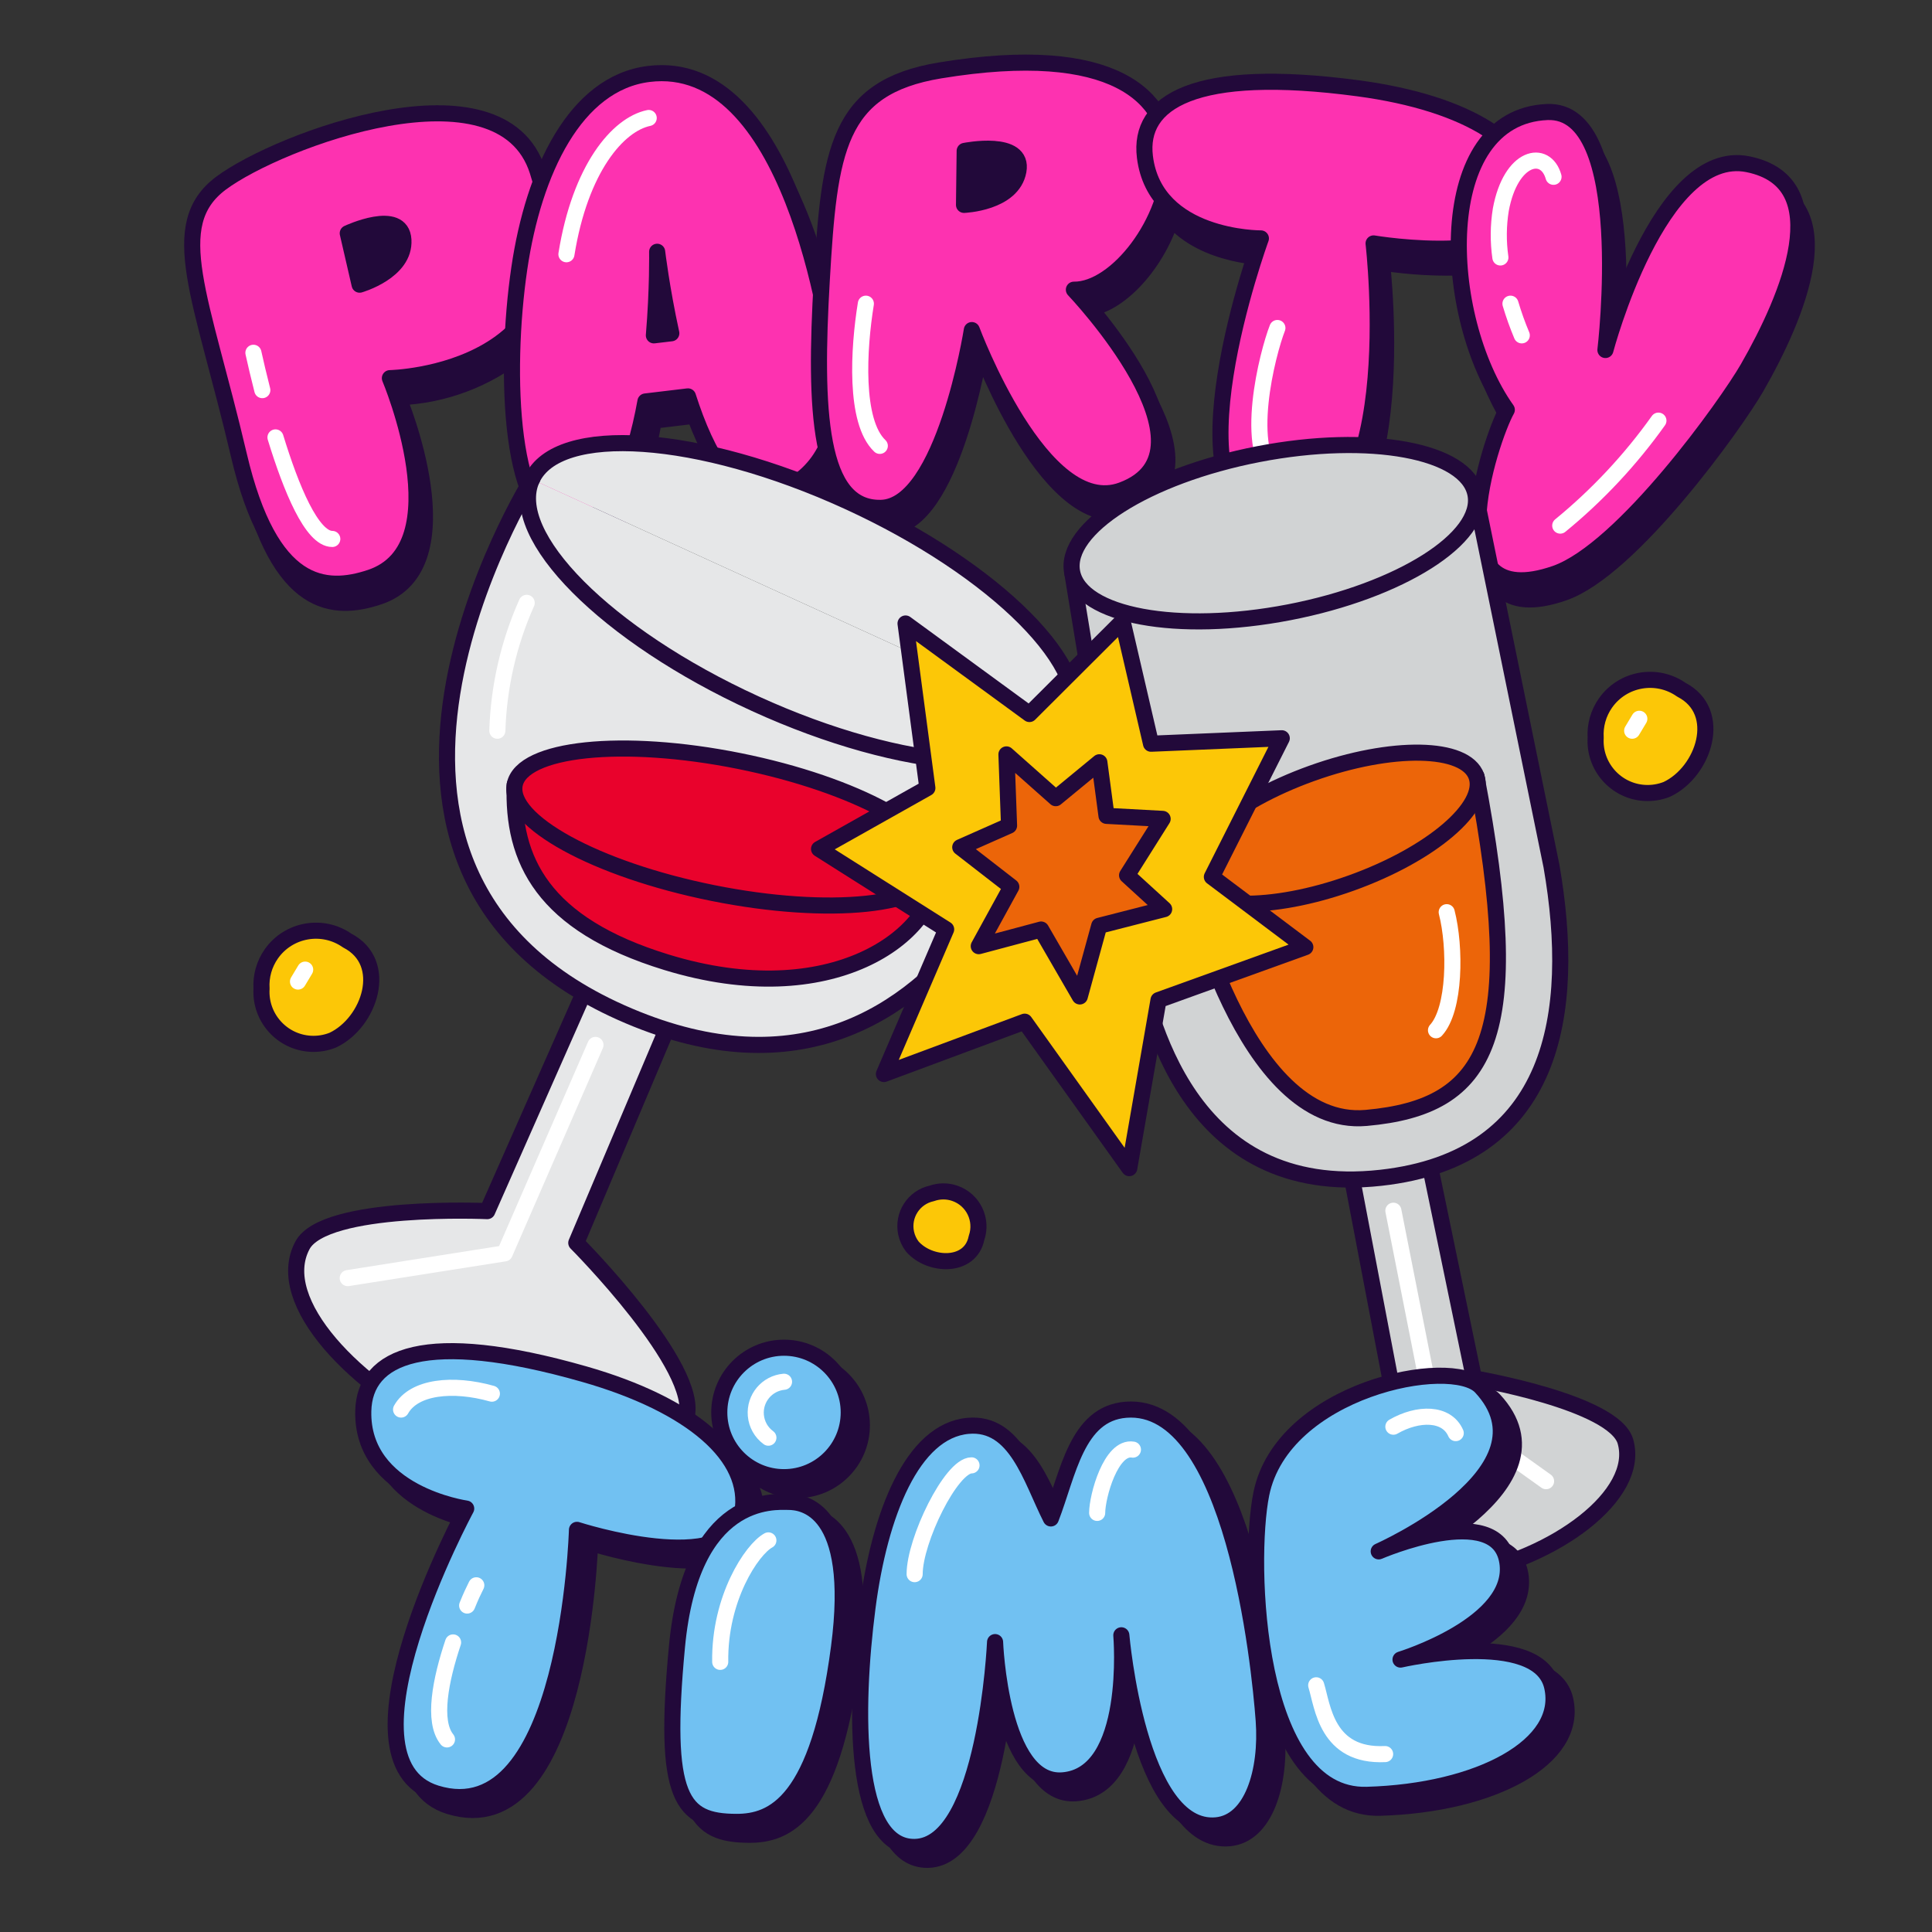 <svg width="120" height="120" viewBox="0 0 120 120" fill="none" xmlns="http://www.w3.org/2000/svg">
<rect x="0" y="0" width="120" height="120" fill="#333333" stroke="none"/>
<path d="M109.096 11.39C103.583 10.266 100.24 22.927 100.24 22.927C100.24 22.927 102.043 7.924 96.627 8.147C95.405 8.171 94.238 8.661 93.364 9.517C90.801 7.916 87.897 6.942 84.887 6.674C77.747 5.719 73.915 6.525 72.396 8.257C70.888 5.791 66.952 4.24 58.916 5.561C52.509 6.615 52.033 10.544 51.565 18.6C51.548 18.89 51.535 19.173 51.52 19.459C50.146 13.37 47.09 5.004 40.814 5.782C37.677 6.171 35.472 8.886 34.112 12.508C34.048 12.276 33.989 12.048 33.912 11.807C31.653 4.721 17.843 9.886 14.256 12.562C10.765 15.166 13.046 19.591 15.361 29.462C17.317 37.797 20.71 38.003 23.532 37.061C29.171 35.179 24.74 24.676 24.74 24.676C27.531 24.575 30.214 23.572 32.386 21.817C32.07 27.682 32.867 33.952 35.807 33.832C38.519 33.721 39.904 30.036 40.611 26.125L43.252 25.808C44.427 29.471 46.194 32.674 48.692 31.81C50.077 31.339 51.211 30.324 51.832 29C52.345 31.357 53.369 32.773 55.243 32.733C59.153 32.65 60.886 21.69 60.886 21.69C60.886 21.69 65.255 33.465 70.203 31.636C76.768 29.209 67.225 19.182 67.225 19.182C69.298 19.208 71.791 16.56 72.752 13.553C74.799 16.011 78.838 15.998 78.838 15.998C78.838 15.998 72.741 32.708 79.551 33.769C88.043 35.091 85.838 16.308 85.838 16.308C87.591 16.58 89.367 16.676 91.14 16.595C91.149 20.16 92.181 23.647 94.114 26.643C93.084 28.481 89.417 39.494 97.13 36.815C101.326 35.357 107.799 26.3 109.088 24.055C111.622 19.64 114.646 12.521 109.096 11.39ZM41.136 22.017C41.379 19.118 41.339 16.826 41.339 16.826C41.339 16.826 41.61 19.103 42.218 21.888L41.136 22.017Z" fill="#22093A" stroke="#22093A" stroke-linecap="round" stroke-linejoin="round"/>
<path d="M13.732 11.374C10.242 13.978 12.523 18.403 14.838 28.274C16.793 36.609 20.187 36.815 23.009 35.873C28.648 33.991 24.217 23.488 24.217 23.488C24.217 23.488 37.412 23.237 33.389 10.619C31.13 3.533 17.319 8.698 13.732 11.374Z" fill="#FD32B0" stroke="#22093A" stroke-linecap="round" stroke-linejoin="round"/>
<path d="M21.6 14.49C21.6 14.49 24.94 12.925 25.056 14.9C25.172 16.876 22.336 17.681 22.336 17.681L21.6 14.49Z" fill="#22093A" stroke="#22093A" stroke-linecap="round" stroke-linejoin="round"/>
<path d="M40.291 4.594C35.736 5.159 33.144 10.63 32.256 16.662C31.292 23.206 31.655 32.793 35.285 32.644C37.997 32.533 39.382 28.848 40.089 24.937L42.73 24.621C43.905 28.283 45.672 31.486 48.17 30.622C50.919 29.672 52.298 26.95 51.932 23.712C51.536 20.211 49.044 3.509 40.291 4.594ZM40.614 20.829C40.857 17.93 40.817 15.638 40.817 15.638C40.817 15.638 41.088 17.915 41.696 20.7L40.614 20.829Z" fill="#FD32B0" stroke="#22093A" stroke-linecap="round" stroke-linejoin="round"/>
<path d="M58.392 4.373C51.985 5.427 51.509 9.356 51.041 17.412C50.576 25.425 50.81 31.629 54.719 31.545C58.629 31.462 60.362 20.502 60.362 20.502C60.362 20.502 64.731 32.277 69.679 30.448C76.244 28.021 66.701 17.994 66.701 17.994C71.978 18.059 80.025 0.815 58.392 4.373Z" fill="#FD32B0" stroke="#22093A" stroke-linecap="round" stroke-linejoin="round"/>
<path d="M59.918 9.373C59.918 9.373 63.619 8.627 63.255 10.619C62.892 12.611 59.877 12.725 59.877 12.725L59.918 9.373Z" fill="#22093A" stroke="#22093A" stroke-linecap="round" stroke-linejoin="round"/>
<path d="M84.364 5.486C74.159 4.121 70.695 6.346 71.113 9.744C71.742 14.85 78.316 14.809 78.316 14.809C78.316 14.809 72.218 31.52 79.029 32.581C87.52 33.903 85.316 15.12 85.316 15.12C85.316 15.12 95.199 16.795 95.322 12.583C95.426 9.044 91.203 6.401 84.364 5.486Z" fill="#FD32B0" stroke="#22093A" stroke-linecap="round" stroke-linejoin="round"/>
<path d="M108.573 10.202C103.059 9.078 99.716 21.739 99.716 21.739C99.716 21.739 101.52 6.736 96.103 6.958C89.008 7.25 89.475 19.657 93.59 25.454C92.56 27.293 88.894 38.306 96.606 35.626C100.802 34.169 107.275 25.112 108.564 22.867C111.099 18.452 114.122 11.333 108.573 10.202Z" fill="#FD32B0" stroke="#22093A" stroke-linecap="round" stroke-linejoin="round"/>
<path d="M40.292 7.329C38.374 7.728 36.035 10.469 35.182 15.791" stroke="white" stroke-linecap="round" stroke-linejoin="round"/>
<path d="M17.111 27.168C18.085 30.35 19.373 33.475 20.639 33.475" stroke="white" stroke-linecap="round" stroke-linejoin="round"/>
<path d="M15.74 21.912C15.879 22.543 16.067 23.346 16.293 24.232" stroke="white" stroke-linecap="round" stroke-linejoin="round"/>
<path d="M53.78 18.863C53.325 21.654 53.058 26.184 54.646 27.693" stroke="white" stroke-linecap="round" stroke-linejoin="round"/>
<path d="M93.818 18.863C94.016 19.531 94.25 20.187 94.52 20.829" stroke="white" stroke-linecap="round" stroke-linejoin="round"/>
<path d="M96.492 10.981C96.001 9.237 93.836 9.665 93.218 13.025C93.059 14.007 93.05 15.007 93.191 15.991" stroke="white" stroke-linecap="round" stroke-linejoin="round"/>
<path d="M79.341 20.373C78.737 21.912 77.155 28.007 79.341 29.773" stroke="white" stroke-linecap="round" stroke-linejoin="round"/>
<path d="M103.007 26.127C101.274 28.561 99.223 30.753 96.91 32.646" stroke="white" stroke-linecap="round" stroke-linejoin="round"/>
<path d="M33.041 29.773C34.627 26.303 43.405 26.916 52.648 31.142C61.891 35.367 68.098 41.605 66.512 45.074" fill="#E6E7E8"/>
<path d="M33.041 29.773C34.627 26.303 43.405 26.916 52.648 31.142C61.891 35.367 68.098 41.605 66.512 45.074" stroke="#22093A" stroke-linecap="round" stroke-linejoin="round"/>
<path d="M36.643 60.795L30.266 75.225C30.266 75.225 20.165 74.775 18.787 77.348C16.903 80.864 22.133 86.213 28.088 89.043C35.291 92.467 41.741 90.973 42.626 88.061C43.56 84.992 35.794 77.197 35.794 77.197L41.709 63.218" fill="#E6E7E8"/>
<path d="M36.643 60.795L30.266 75.225C30.266 75.225 20.165 74.775 18.787 77.348C16.903 80.864 22.133 86.213 28.088 89.043C35.291 92.467 41.741 90.973 42.626 88.061C43.56 84.992 35.794 77.197 35.794 77.197L41.709 63.218" stroke="#22093A" stroke-linecap="round" stroke-linejoin="round"/>
<path d="M33.041 29.773C33.041 29.773 17.829 54.098 39.058 63.1C60.029 71.993 66.512 45.074 66.512 45.074" fill="#E6E7E8"/>
<path d="M33.041 29.773C33.041 29.773 17.829 54.098 39.058 63.1C60.029 71.993 66.512 45.074 66.512 45.074" stroke="#22093A" stroke-linecap="round" stroke-linejoin="round"/>
<path d="M66.511 45.074C64.926 48.543 56.147 47.93 46.904 43.705C37.661 39.479 31.454 33.242 33.04 29.773" stroke="#22093A" stroke-linecap="round" stroke-linejoin="round"/>
<path d="M58.225 54.008C58.143 58.146 51.62 62.901 41.399 59.769C33.684 57.405 31.803 53.395 31.971 48.728L58.225 54.008Z" fill="#E9022C" stroke="#22093A" stroke-linecap="round" stroke-linejoin="round"/>
<path d="M58.225 54.008C58.68 51.744 53.172 48.727 45.922 47.269C38.672 45.812 32.426 46.465 31.971 48.729C31.515 50.992 37.024 54.01 44.274 55.467C51.523 56.925 57.77 56.272 58.225 54.008Z" fill="#E9022C" stroke="#22093A" stroke-linecap="round" stroke-linejoin="round"/>
<path d="M88.759 72.13L91.552 85.612C91.552 85.612 100.254 87.083 100.958 89.531C101.92 92.877 96.539 96.791 90.875 97.804C84.189 98.998 78.871 96.945 78.65 94.298C78.416 91.507 86.473 86.281 86.473 86.281L83.991 73.268" fill="#D1D3D4"/>
<path d="M88.759 72.13L91.552 85.612C91.552 85.612 100.254 87.083 100.958 89.531C101.92 92.877 96.539 96.791 90.875 97.804C84.189 98.998 78.871 96.945 78.65 94.298C78.416 91.507 86.473 86.281 86.473 86.281L83.991 73.268" stroke="#22093A" stroke-linecap="round" stroke-linejoin="round"/>
<path d="M66.594 35.539L70.477 59.183C71.356 63.061 73.72 74.488 85.763 73.155C96.551 71.961 97.952 62.958 96.365 53.794L91.642 30.697" fill="#D1D3D4"/>
<path d="M66.594 35.539L70.477 59.183C71.356 63.061 73.72 74.488 85.763 73.155C96.551 71.961 97.952 62.958 96.365 53.794L91.642 30.697" stroke="#22093A" stroke-linecap="round" stroke-linejoin="round"/>
<path d="M80.067 38.03C86.984 36.693 92.167 33.41 91.642 30.697C91.118 27.985 85.086 26.869 78.169 28.206C71.252 29.543 66.07 32.826 66.594 35.539C67.118 38.252 73.151 39.367 80.067 38.03Z" fill="#D1D3D4" stroke="#22093A" stroke-linecap="round" stroke-linejoin="round"/>
<path d="M73.703 54.666C73.703 54.666 77.179 70.119 84.855 69.436C92.531 68.753 94.791 64.434 91.701 48.215" fill="#EC6509"/>
<path d="M73.703 54.666C73.703 54.666 77.179 70.119 84.855 69.436C92.531 68.753 94.791 64.434 91.701 48.215" stroke="#22093A" stroke-linecap="round" stroke-linejoin="round"/>
<path d="M83.924 54.848C88.894 53.066 92.376 50.097 91.702 48.215C91.027 46.333 86.452 46.252 81.481 48.033C76.511 49.815 73.029 52.785 73.704 54.666C74.378 56.548 78.954 56.63 83.924 54.848Z" fill="#EC6509" stroke="#22093A" stroke-linecap="round" stroke-linejoin="round"/>
<path d="M63.94 44.349L69.724 38.579L71.492 46.194L79.613 45.855L75.272 54.465L81.076 58.829L71.957 62.117L70.141 72.555L63.644 63.458L54.902 66.71L58.767 57.723L50.873 52.73L57.6 48.945L56.245 38.726L63.94 44.349Z" fill="#FCC707" stroke="#22093A" stroke-linecap="round" stroke-linejoin="round"/>
<path d="M65.574 49.576L68.283 47.346L68.727 50.674L72.213 50.862L70.005 54.366L72.307 56.469L68.274 57.502L67.069 61.891L64.665 57.735L60.793 58.768L62.814 55.083L59.643 52.624L62.674 51.282L62.512 46.857L65.574 49.576Z" fill="#EC6509" stroke="#22093A" stroke-linecap="round" stroke-linejoin="round"/>
<path d="M21.598 79.386L31.348 77.848L36.986 64.902" stroke="white" stroke-linecap="round" stroke-linejoin="round"/>
<path d="M86.545 75.2L88.852 86.874L96.029 91.998" stroke="white" stroke-linecap="round" stroke-linejoin="round"/>
<path d="M32.714 37.444C31.596 39.948 30.977 42.646 30.891 45.386" stroke="white" stroke-linecap="round" stroke-linejoin="round"/>
<path d="M89.858 56.658C90.418 58.836 90.389 62.694 89.193 63.991" stroke="white" stroke-linecap="round" stroke-linejoin="round"/>
<path d="M37.106 86.152C27.207 83.322 23.457 85.021 23.378 88.444C23.26 93.588 29.771 94.5 29.771 94.5C29.771 94.5 21.315 110.151 27.901 112.187C36.111 114.726 36.652 95.822 36.652 95.822C36.652 95.822 46.188 98.912 46.92 94.762C47.535 91.276 43.741 88.048 37.106 86.152Z" fill="#22093A" stroke="#22093A" stroke-linecap="round" stroke-linejoin="round"/>
<path d="M46.545 113.961C48.838 113.969 51.656 112.797 52.928 103.112C54.063 94.466 50.666 94.089 49.787 94.085C48.908 94.082 43.754 93.621 42.861 103.077C41.969 112.533 43.146 113.949 46.545 113.961Z" fill="#22093A" stroke="#22093A" stroke-linecap="round" stroke-linejoin="round"/>
<path d="M49.511 92.55C51.731 92.55 53.531 90.75 53.531 88.53C53.531 86.309 51.731 84.509 49.511 84.509C47.29 84.509 45.49 86.309 45.49 88.53C45.49 90.75 47.29 92.55 49.511 92.55Z" fill="#22093A" stroke="#22093A" stroke-linecap="round" stroke-linejoin="round"/>
<path d="M70.746 88.362C67.689 88.603 67.169 92.32 66.087 95.114C64.851 92.675 63.934 89.094 60.943 89.362C57.487 89.673 55.449 94.839 54.696 100.666C53.878 106.989 53.794 115.571 57.628 115.518C62.047 115.456 62.623 102.794 62.623 102.794C62.623 102.794 62.957 111.672 66.812 111.383C71.213 111.054 70.465 102.372 70.465 102.372C70.465 102.372 71.518 114.629 76.366 114.175C78.581 113.967 79.542 110.83 79.308 107.655C79.054 104.22 77.393 87.839 70.746 88.362Z" fill="#22093A" stroke="#22093A" stroke-linecap="round" stroke-linejoin="round"/>
<path d="M92.8 86.95C90.977 84.995 80.474 87.109 79.156 93.593C78.296 97.824 78.731 112.482 85.712 112.282C92.693 112.083 98.055 109.218 97.22 105.565C96.386 101.911 87.804 103.88 87.804 103.88C87.804 103.88 95.045 101.66 94.437 97.813C93.829 93.967 86.449 97.159 86.449 97.159C86.449 97.159 97.689 92.197 92.8 86.95Z" fill="#22093A" stroke="#22093A" stroke-linecap="round" stroke-linejoin="round"/>
<path d="M36.292 85.351C26.393 82.521 22.643 84.221 22.564 87.643C22.446 92.787 28.956 93.7 28.956 93.7C28.956 93.7 20.501 109.35 27.086 111.386C35.296 113.925 35.837 95.022 35.837 95.022C35.837 95.022 45.373 98.111 46.105 93.962C46.721 90.475 42.926 87.248 36.292 85.351Z" fill="#71C1F2" stroke="#22093A" stroke-linecap="round" stroke-linejoin="round"/>
<path d="M45.73 113.161C48.024 113.169 50.842 111.996 52.113 102.312C53.248 93.665 49.851 93.288 48.972 93.285C48.094 93.282 42.939 92.82 42.047 102.277C41.154 111.733 42.332 113.149 45.73 113.161Z" fill="#71C1F2" stroke="#22093A" stroke-linecap="round" stroke-linejoin="round"/>
<path d="M48.696 91.75C50.916 91.75 52.717 89.95 52.717 87.729C52.717 85.509 50.916 83.709 48.696 83.709C46.476 83.709 44.676 85.509 44.676 87.729C44.676 89.95 46.476 91.75 48.696 91.75Z" fill="#71C1F2" stroke="#22093A" stroke-linecap="round" stroke-linejoin="round"/>
<path d="M69.93 87.562C66.873 87.802 66.352 91.519 65.271 94.313C64.034 91.875 63.117 88.293 60.127 88.562C56.67 88.872 54.633 94.038 53.879 99.865C53.062 106.188 52.978 114.771 56.811 114.717C61.23 114.655 61.806 101.994 61.806 101.994C61.806 101.994 62.141 110.871 65.996 110.582C70.397 110.253 69.648 101.571 69.648 101.571C69.648 101.571 70.702 113.829 75.549 113.374C77.765 113.166 78.725 110.029 78.491 106.854C78.238 103.419 76.577 87.038 69.93 87.562Z" fill="#71C1F2" stroke="#22093A" stroke-linecap="round" stroke-linejoin="round"/>
<path d="M91.985 86.149C90.163 84.194 79.66 86.308 78.342 92.792C77.482 97.023 77.917 111.681 84.898 111.481C91.879 111.282 97.24 108.417 96.406 104.764C95.572 101.111 86.989 103.079 86.989 103.079C86.989 103.079 94.23 100.859 93.622 97.013C93.015 93.166 85.635 96.358 85.635 96.358C85.635 96.358 96.875 91.396 91.985 86.149Z" fill="#71C1F2" stroke="#22093A" stroke-linecap="round" stroke-linejoin="round"/>
<path d="M28.142 102.014C27.369 104.323 26.849 106.91 27.763 108.038" stroke="white" stroke-linecap="round" stroke-linejoin="round"/>
<path d="M29.583 98.466C29.373 98.898 29.287 99.058 29.016 99.723" stroke="white" stroke-linecap="round" stroke-linejoin="round"/>
<path d="M48.697 85.823C47.636 85.917 46.853 86.854 46.947 87.915C46.996 88.466 47.28 88.97 47.726 89.297" stroke="white" stroke-linecap="round" stroke-linejoin="round"/>
<path d="M47.725 95.677C46.698 96.233 44.677 99.279 44.734 103.221" stroke="white" stroke-linecap="round" stroke-linejoin="round"/>
<path d="M30.551 86.563C28.13 85.88 25.71 86.128 24.912 87.549" stroke="white" stroke-linecap="round" stroke-linejoin="round"/>
<path d="M68.147 93.969C68.147 92.943 69.001 89.81 70.368 90.038" stroke="white" stroke-linecap="round" stroke-linejoin="round"/>
<path d="M56.81 97.773C56.81 95.677 59.074 91.026 60.342 91.016" stroke="white" stroke-linecap="round" stroke-linejoin="round"/>
<path d="M81.752 104.677C82.159 105.987 82.387 109.12 86.032 108.949" stroke="white" stroke-linecap="round" stroke-linejoin="round"/>
<path d="M86.545 88.614C88.083 87.729 89.859 87.729 90.418 89.013" stroke="white" stroke-linecap="round" stroke-linejoin="round"/>
<path d="M57.87 74.125C56.748 74.371 56.037 75.479 56.283 76.601C56.349 76.901 56.48 77.183 56.667 77.426C57.743 78.658 60.273 78.775 60.653 76.893C61.048 75.757 60.447 74.516 59.311 74.121C58.844 73.958 58.336 73.96 57.87 74.125Z" fill="#FCC707" stroke="#22093A" stroke-linecap="round" stroke-linejoin="round"/>
<path d="M16.245 61.407C16.136 63.188 17.492 64.721 19.274 64.83C19.75 64.859 20.227 64.783 20.67 64.606C22.969 63.521 24.219 59.788 21.566 58.42C20.035 57.348 17.924 57.719 16.851 59.249C16.41 59.879 16.196 60.639 16.245 61.407Z" fill="#FCC707" stroke="#22093A" stroke-linecap="round" stroke-linejoin="round"/>
<path d="M18.954 60.226L18.51 60.966" stroke="white" stroke-linecap="round" stroke-linejoin="round"/>
<path d="M99.11 45.826C99.001 47.608 100.357 49.141 102.139 49.25C102.615 49.279 103.092 49.203 103.535 49.026C105.834 47.941 107.084 44.208 104.431 42.84C102.9 41.767 100.79 42.139 99.717 43.669C99.275 44.299 99.062 45.059 99.11 45.826Z" fill="#FCC707" stroke="#22093A" stroke-linecap="round" stroke-linejoin="round"/>
<path d="M101.821 44.645L101.377 45.386" stroke="white" stroke-linecap="round" stroke-linejoin="round"/>
</svg>
